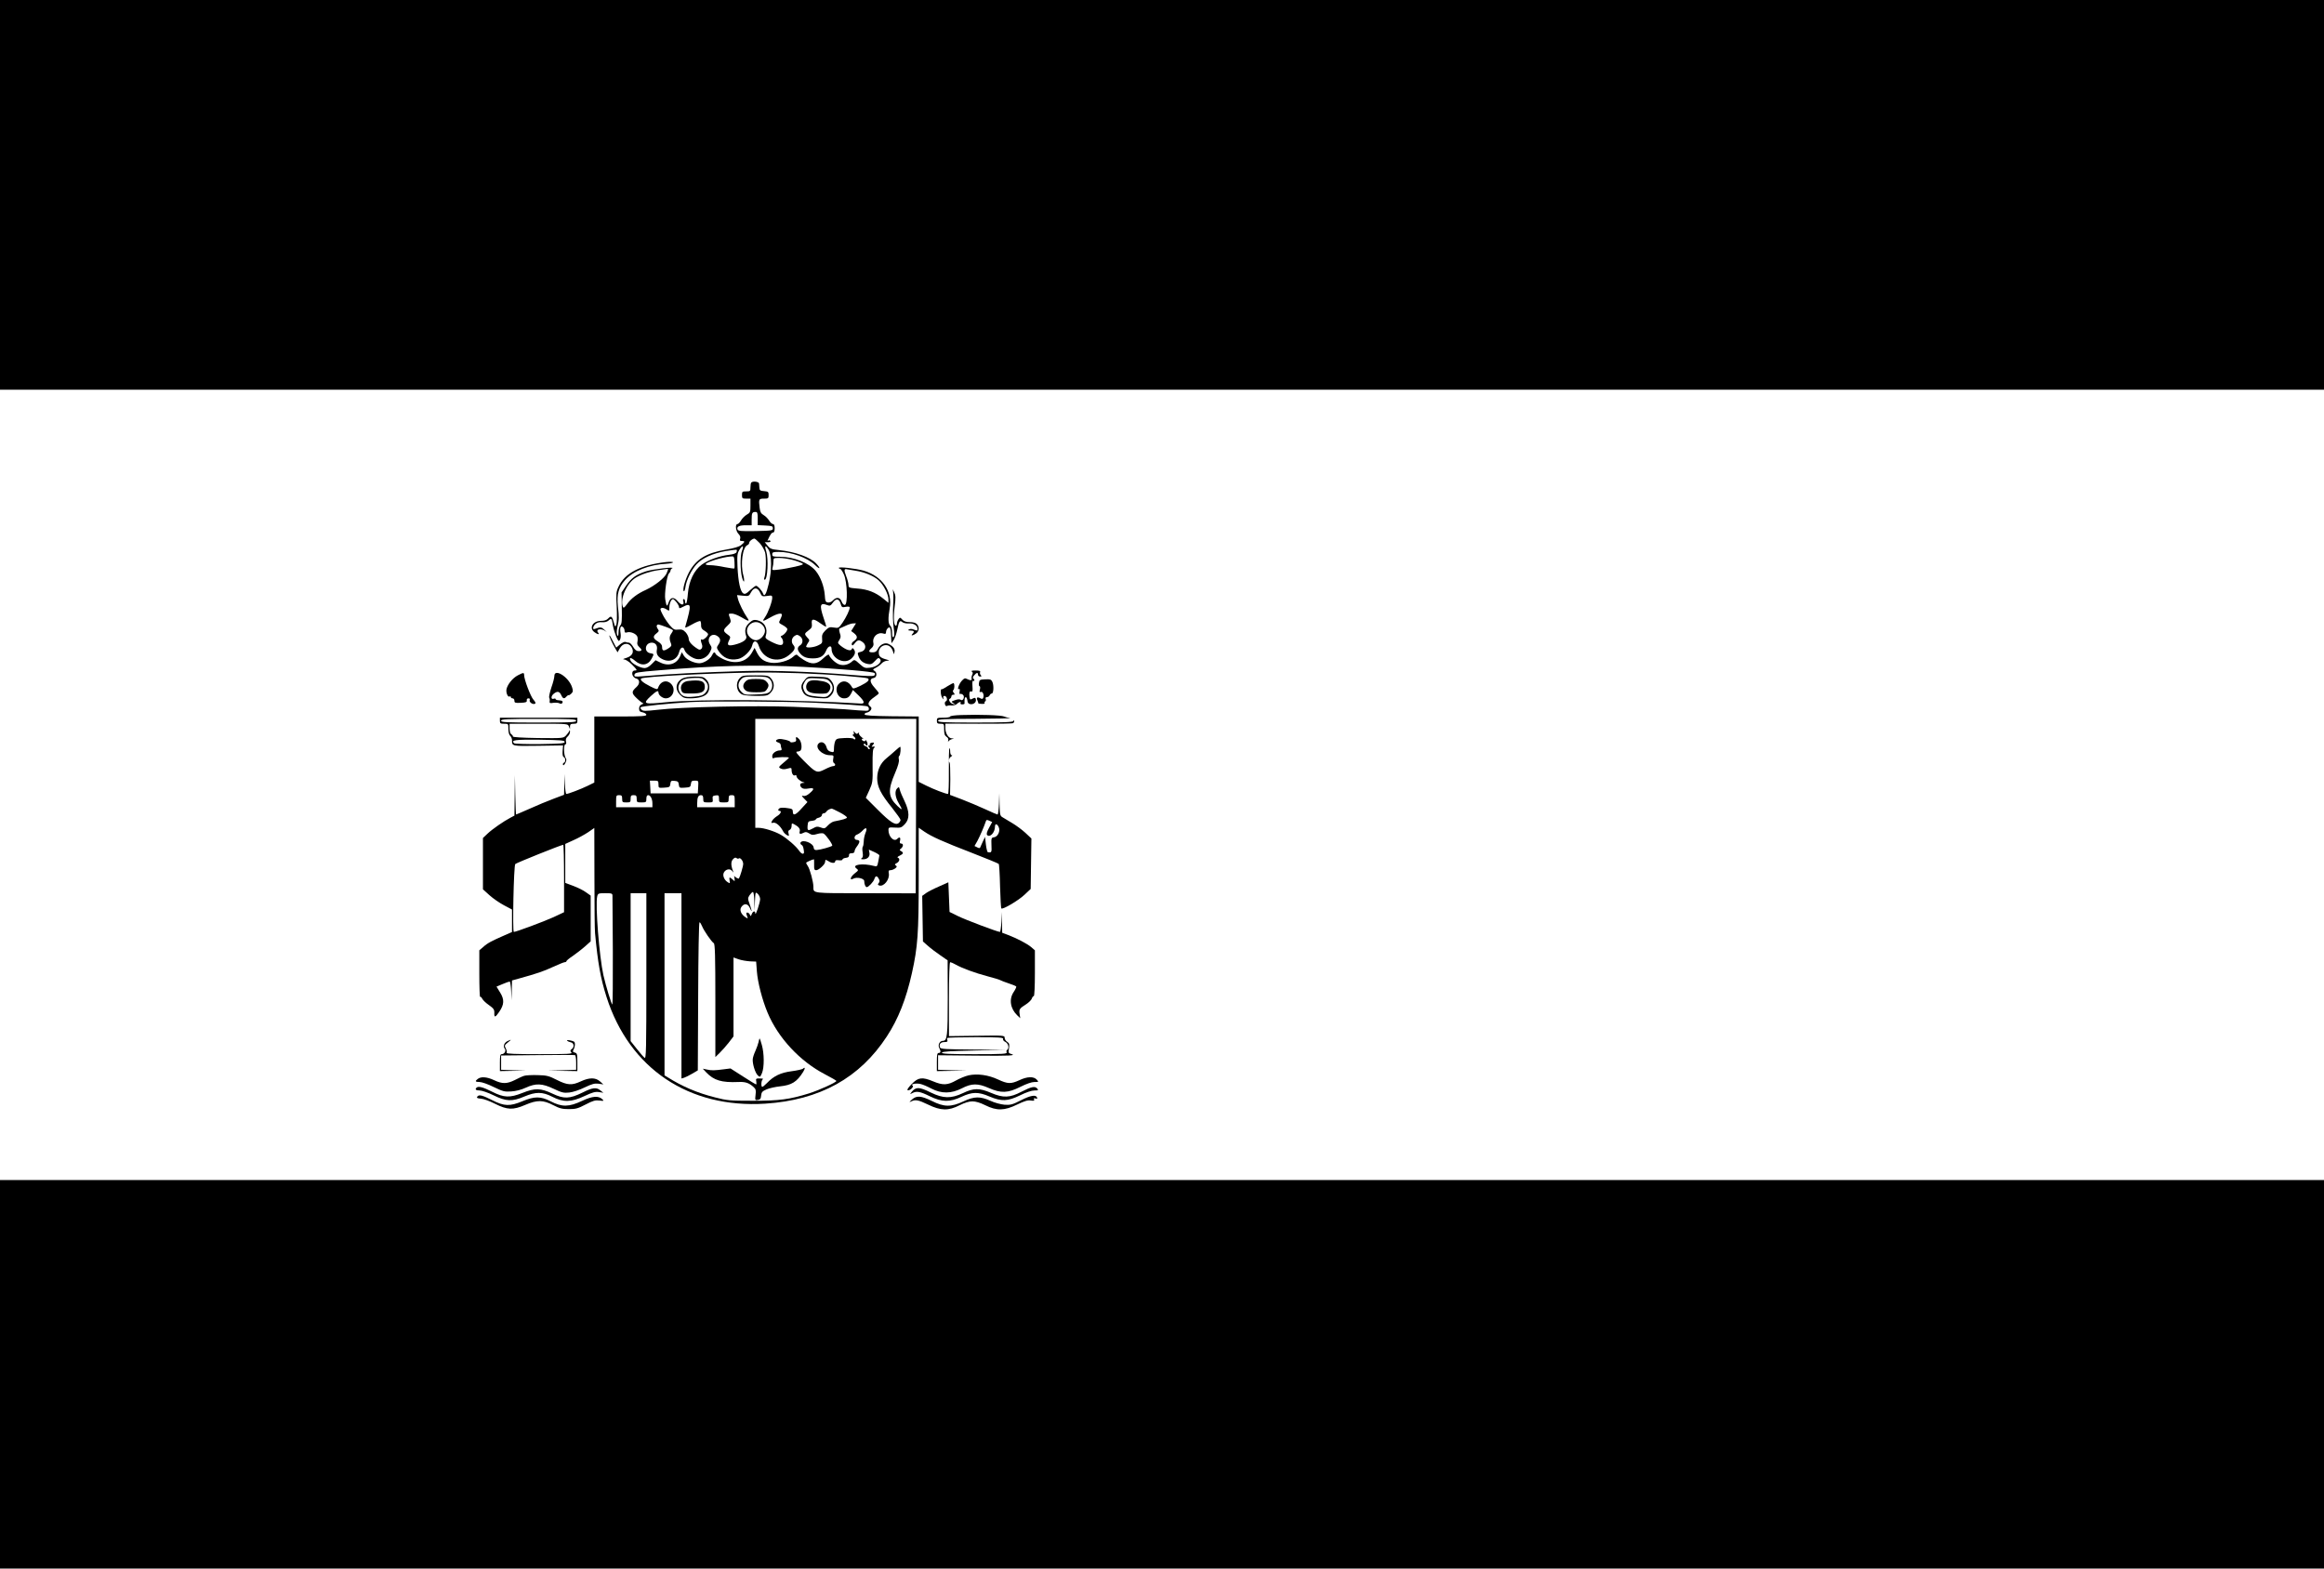 <?xml version="1.0" standalone="no"?>
<!DOCTYPE svg PUBLIC "-//W3C//DTD SVG 20010904//EN"
 "http://www.w3.org/TR/2001/REC-SVG-20010904/DTD/svg10.dtd">
<svg version="1.0" xmlns="http://www.w3.org/2000/svg"
 width="1920pt" height="1296pt" viewBox="0 0 1920 1296"
 preserveAspectRatio="xMidYMid meet">
<g transform="translate(0,1296) scale(0.1,-0.1)"
fill="#000000" stroke="none">
<path d="M0 11350 l0 -1610 9600 0 9600 0 0 1610 0 1610 -9600 0 -9600 0 0
-1610z"/>
<path d="M6207 8973 c-4 -3 -7 -21 -7 -40 0 -31 -2 -33 -35 -33 -32 0 -35 -2
-35 -30 0 -28 3 -30 35 -30 l35 0 0 -57 c0 -54 -2 -59 -30 -75 -17 -10 -38
-31 -48 -48 -9 -16 -23 -30 -29 -30 -21 0 -15 -58 8 -81 13 -13 18 -27 14 -40
-5 -15 -2 -19 14 -19 28 0 26 -8 -6 -34 -18 -14 -59 -26 -124 -37 -165 -28
-250 -80 -308 -190 -32 -62 -55 -146 -41 -154 4 -3 10 13 13 35 7 55 49 141
91 187 46 51 134 91 243 110 47 8 87 12 89 10 3 -2 2 -11 -1 -19 -4 -10 -26
-18 -61 -22 -80 -9 -173 -43 -226 -81 -64 -47 -106 -134 -115 -239 -3 -42 -10
-79 -14 -82 -5 -3 -9 4 -9 15 0 12 -5 21 -11 21 -6 0 -8 -8 -4 -19 10 -34 -16
-34 -44 -1 -34 41 -62 38 -78 -10 -12 -37 -17 -32 -27 28 -8 45 13 194 30 213
8 8 14 20 14 26 0 6 6 14 13 17 32 16 -163 -7 -217 -25 -84 -28 -120 -55 -164
-119 l-37 -55 2 -128 c2 -103 0 -132 -12 -144 -8 -8 -15 -33 -15 -56 -1 -32
-3 -38 -10 -26 -7 11 -6 36 1 70 14 65 14 73 4 171 -10 100 5 153 59 215 66
75 200 128 343 135 29 2 53 7 53 12 0 4 -26 5 -57 2 -214 -25 -343 -92 -394
-206 -19 -40 -20 -57 -14 -165 3 -68 2 -131 -3 -145 -9 -24 -10 -23 -21 17
-14 52 -23 58 -46 33 -13 -14 -31 -20 -60 -20 -68 0 -102 -60 -53 -94 28 -20
44 -21 29 -3 -24 30 30 38 64 10 11 -10 8 -5 -8 10 -28 27 -35 28 -84 10 -20
-8 -15 22 6 41 13 12 32 17 55 15 23 -2 41 3 55 15 23 21 25 19 36 -49 4 -22
16 -60 26 -85 18 -40 21 -43 31 -26 6 10 8 34 5 53 -8 45 1 68 19 52 8 -6 14
-20 14 -31 0 -15 5 -18 21 -13 28 9 77 -12 85 -37 3 -11 3 -30 0 -42 -4 -16 1
-29 14 -41 27 -24 25 -35 -4 -35 -17 0 -30 10 -45 35 -11 19 -27 35 -35 35 -8
0 -21 2 -29 6 -8 3 -28 -7 -45 -21 l-31 -26 -26 50 c-14 28 -27 51 -30 51 -6
0 21 -62 46 -104 l21 -36 18 32 c24 45 71 51 96 13 26 -40 10 -75 -41 -91 -28
-8 -33 -12 -17 -13 12 -1 40 -19 62 -41 44 -44 47 -50 26 -50 -36 0 -27 -57
10 -66 31 -8 32 -44 3 -70 -43 -39 -43 -51 2 -94 23 -22 47 -40 53 -41 6 0 1
-4 -11 -9 -16 -6 -23 -18 -23 -35 0 -20 6 -27 30 -31 17 -4 30 -13 30 -20 0
-11 -39 -14 -215 -14 l-215 0 0 -273 0 -273 -57 -28 c-56 -27 -158 -66 -174
-66 -5 0 -10 37 -12 83 l-3 82 -2 -86 -2 -86 -87 -33 c-49 -18 -137 -55 -197
-82 -59 -26 -110 -48 -112 -48 -2 0 -5 73 -7 163 l-3 162 -2 -167 -2 -167 -32
-17 c-56 -29 -151 -95 -190 -132 l-38 -36 0 -212 0 -212 54 -49 c30 -27 84
-64 120 -83 l66 -35 0 -93 0 -93 -57 -25 c-111 -48 -146 -67 -179 -97 l-34
-29 0 -196 c0 -107 3 -192 7 -189 3 4 11 -3 17 -15 6 -12 31 -36 56 -53 38
-27 45 -37 44 -64 -2 -41 8 -39 40 8 42 61 44 102 8 160 l-30 49 50 21 c28 12
54 21 59 21 4 0 10 -35 12 -77 l3 -78 2 82 2 82 58 16 c155 43 203 60 281 96
46 21 90 39 97 39 8 0 14 4 14 9 0 4 24 24 53 43 28 20 73 54 100 78 l47 42 0
189 0 189 -38 27 c-21 16 -68 39 -105 53 l-67 25 0 161 0 161 68 31 c37 16 91
46 120 65 l52 36 1 -412 c0 -227 2 -432 5 -457 23 -246 45 -371 95 -528 189
-591 679 -921 1311 -881 450 29 781 212 1005 556 94 143 159 308 207 523 48
216 56 329 56 783 l0 418 46 -32 c62 -42 150 -82 399 -178 116 -45 213 -85
216 -89 4 -4 9 -87 11 -185 3 -97 7 -180 11 -183 11 -11 142 66 192 114 l50
47 3 209 3 208 -50 47 c-27 25 -76 61 -108 80 -32 19 -68 40 -80 48 -21 12
-23 22 -25 106 l-2 92 -3 -87 c-2 -49 -7 -88 -12 -88 -4 0 -50 20 -102 44 -52
24 -138 60 -192 81 l-98 37 2 130 c0 71 -2 132 -5 135 -12 12 -6 42 12 52 9 6
11 11 5 11 -8 0 -13 13 -13 32 0 17 -3 28 -6 25 -4 -4 -6 -90 -5 -192 1 -102
-2 -185 -7 -185 -19 0 -120 39 -180 69 l-62 31 0 270 0 270 -222 2 c-158 2
-222 6 -225 15 -2 6 6 13 18 15 12 2 27 11 33 21 9 14 7 21 -7 32 -24 17 -11
43 37 76 20 13 36 27 36 31 0 5 -16 26 -36 48 -39 43 -42 73 -6 78 27 4 31 46
5 60 -14 8 -12 12 13 25 16 8 38 24 48 36 11 12 31 21 45 22 23 1 22 2 -9 11
-47 13 -60 26 -60 58 0 57 73 82 104 35 9 -13 16 -32 17 -42 1 -12 3 -9 8 7 8
27 -7 48 -47 69 -30 16 -72 -4 -90 -42 -10 -20 -20 -27 -43 -27 -34 0 -37 10
-8 36 13 11 18 26 15 39 -13 51 34 96 83 80 16 -5 21 -2 21 13 0 11 7 25 15
32 19 16 23 4 27 -70 l3 -55 18 26 c10 15 23 54 30 87 15 71 21 80 43 61 9 -7
33 -12 54 -10 39 2 70 -17 70 -45 0 -17 -1 -17 -33 -5 -14 6 -29 6 -38 0 -10
-6 -7 -9 14 -9 29 0 34 -9 15 -28 -17 -17 4 -15 30 4 26 18 29 56 6 78 -9 10
-33 16 -58 16 -31 0 -48 6 -62 21 -17 19 -19 19 -31 3 -7 -10 -13 -26 -13 -36
0 -10 -4 -18 -9 -18 -17 0 -21 67 -10 155 10 78 9 95 -5 125 -9 21 -13 25 -9
10 3 -14 5 -54 3 -90 -5 -107 -4 -172 5 -231 5 -39 4 -58 -4 -63 -7 -5 -11 7
-11 37 0 27 -6 49 -15 57 -18 15 -19 64 -5 142 26 142 -61 268 -215 313 -64
18 -205 34 -205 23 0 -4 5 -8 11 -8 5 0 20 -21 31 -47 28 -62 33 -246 8 -251
-9 -1 -20 9 -27 28 -13 36 -43 40 -72 9 -11 -12 -28 -19 -41 -17 -19 3 -23 10
-26 61 -6 74 -35 151 -75 200 -54 66 -184 117 -296 117 -56 0 -63 2 -63 20 0
17 7 20 53 20 105 0 238 -48 300 -108 42 -41 51 -32 10 12 -48 52 -172 97
-308 111 -61 6 -73 11 -93 36 l-24 29 27 0 c15 0 24 4 20 10 -4 6 -11 7 -17 4
-6 -4 -9 -3 -6 2 21 47 33 64 45 64 8 0 13 12 13 35 0 24 -5 35 -14 35 -8 0
-22 13 -32 29 -9 15 -29 36 -45 45 -22 13 -29 26 -33 59 -9 73 -7 77 36 77 35
0 38 2 38 29 0 27 -3 30 -37 33 -31 2 -38 7 -39 26 -1 12 -2 29 -3 37 -1 15
-51 22 -64 8z m53 -298 l0 -54 63 -3 c54 -3 62 -5 62 -23 0 -19 -8 -20 -143
-23 -124 -2 -143 0 -149 14 -8 23 14 34 70 34 l47 0 0 48 c0 53 4 62 32 62 15
0 18 -8 18 -55z m16 -202 c19 -21 39 -56 45 -78 11 -41 7 -176 -6 -207 -4 -11
-3 -18 3 -18 24 0 32 174 12 236 -16 47 -6 54 19 13 28 -45 28 -173 2 -282
-20 -86 -36 -113 -47 -81 -9 25 -45 64 -58 64 -6 0 -28 -17 -50 -37 -30 -29
-42 -34 -55 -26 -25 15 -42 96 -48 218 -4 99 -2 113 17 144 25 40 38 34 20
-10 -16 -38 -15 -162 1 -222 6 -23 14 -37 16 -30 2 6 0 29 -6 50 -25 90 -6
234 34 249 8 3 15 12 15 20 0 12 26 33 43 34 4 0 24 -17 43 -37z m-209 -210
c-3 -2 -39 3 -81 11 -41 9 -93 16 -116 16 -22 0 -40 3 -40 8 0 16 133 58 205
64 29 3 30 2 33 -46 2 -26 1 -50 -1 -53z m477 72 c32 -8 67 -21 79 -27 20 -11
15 -14 -53 -30 -41 -9 -102 -21 -134 -24 -59 -7 -59 -7 -53 17 4 13 7 36 7 52
0 26 2 27 48 27 26 0 74 -7 106 -15z m-1024 -79 c0 -2 -6 -17 -13 -34 -16 -37
-95 -100 -169 -135 -72 -32 -124 -71 -159 -120 -21 -29 -28 -33 -33 -21 -26
67 33 198 108 242 47 28 119 52 186 61 72 11 80 12 80 7z m1545 -11 c71 -10
151 -42 192 -78 41 -36 83 -117 83 -160 l0 -28 -43 35 c-63 51 -128 77 -213
83 -69 6 -74 7 -74 29 0 13 -8 46 -19 73 -20 52 -18 64 8 57 9 -2 38 -7 66
-11z m-785 -182 c14 -31 17 -33 58 -27 38 6 42 4 42 -15 0 -32 -35 -126 -60
-161 -27 -38 -20 -38 47 0 53 30 93 39 93 20 0 -6 -6 -23 -14 -39 -14 -26 -13
-28 19 -45 19 -10 36 -24 39 -31 5 -14 -24 -50 -46 -58 -10 -4 -11 -7 0 -18 6
-7 12 -23 12 -36 0 -31 -29 -30 -97 4 -45 23 -53 31 -47 48 21 62 -10 118 -72
131 -26 5 -38 1 -64 -23 -33 -30 -41 -63 -25 -110 9 -26 -24 -51 -93 -69 -57
-14 -69 -6 -49 34 14 29 14 31 -14 51 -37 27 -36 36 2 72 28 27 30 31 20 60
-14 41 -15 39 17 39 15 0 50 -14 77 -30 62 -37 72 -37 47 -2 -27 38 -68 121
-76 156 l-7 29 49 -5 c47 -5 50 -4 67 29 24 43 54 41 75 -4z m-691 -79 c12
-15 21 -33 21 -41 0 -11 5 -11 30 2 72 37 74 23 24 -154 -7 -23 -6 -23 54 10
33 19 64 31 68 27 4 -4 7 -20 6 -36 0 -20 7 -32 29 -44 16 -10 29 -22 29 -28
0 -16 -40 -51 -50 -45 -13 8 -13 -7 -1 -39 11 -28 -9 -53 -31 -40 -48 29 -78
61 -78 85 0 14 -11 38 -25 54 -21 22 -33 26 -61 23 -32 -4 -40 1 -71 36 -19
23 -46 62 -59 89 -21 41 -22 48 -9 53 8 4 26 -1 40 -10 25 -16 25 -16 25 14 0
34 15 70 30 70 5 0 18 -12 29 -26z m1356 -12 c8 -30 12 -32 42 -26 22 4 33 2
33 -5 0 -21 -28 -80 -60 -127 -31 -44 -33 -45 -71 -39 -34 6 -42 3 -70 -24
-25 -26 -30 -38 -27 -69 3 -34 0 -39 -32 -54 -35 -18 -100 -24 -100 -10 0 4 7
18 15 30 15 20 14 24 -5 44 -26 29 -26 33 11 60 25 19 29 28 26 55 -6 43 15
44 72 2 24 -17 44 -29 46 -27 2 2 -7 35 -21 73 -35 105 -29 128 29 106 23 -9
29 -7 48 20 26 37 51 34 64 -9z m-648 -174 c14 -13 23 -33 23 -50 0 -36 -40
-78 -75 -78 -14 0 -37 11 -50 25 -70 69 30 170 102 103z m755 -20 l-20 -32 24
-18 c31 -25 30 -43 0 -64 -15 -9 -22 -21 -19 -30 4 -11 10 -8 25 11 23 30 38
31 68 7 32 -26 21 -70 -19 -78 -27 -6 -28 -8 -19 -34 12 -37 37 -58 76 -66 27
-5 36 -2 61 25 25 27 30 29 42 15 20 -24 -27 -65 -84 -71 -41 -5 -48 -2 -86
32 -38 35 -43 36 -59 22 -31 -29 -72 -39 -108 -27 -31 10 -77 54 -86 80 -2 6
-23 -7 -46 -29 -54 -52 -96 -55 -164 -12 -25 16 -48 34 -52 39 -4 7 -17 1 -33
-14 -36 -34 -124 -58 -182 -50 -58 8 -90 31 -117 83 l-20 40 -20 -36 c-45 -83
-142 -105 -243 -55 -29 15 -55 33 -58 40 -8 21 -18 17 -31 -11 -14 -31 -68
-65 -104 -65 -45 0 -109 31 -128 62 l-17 29 -13 -31 c-28 -67 -98 -89 -169
-52 l-35 17 -32 -32 c-20 -21 -42 -33 -58 -33 -35 0 -102 35 -115 59 -17 31 0
32 36 1 52 -46 108 -38 138 20 19 38 20 37 -14 43 -54 11 -42 87 14 87 31 0
48 -24 42 -57 -7 -36 6 -59 43 -78 61 -32 123 -7 140 55 11 43 35 53 45 20 9
-29 61 -68 99 -75 45 -9 92 16 113 60 15 31 15 36 -1 60 -32 49 12 102 60 70
28 -18 31 -41 8 -73 -14 -21 -14 -25 2 -50 39 -59 91 -81 161 -67 45 8 108 69
118 114 10 45 39 41 54 -6 33 -108 156 -147 245 -79 50 38 62 63 41 86 -21 23
-16 59 10 76 18 12 24 11 43 -2 28 -19 29 -60 2 -76 -24 -16 -25 -36 -2 -64
25 -32 55 -44 109 -44 58 0 90 19 109 66 15 37 44 46 44 14 0 -82 107 -135
164 -81 30 28 37 53 21 75 -11 14 -13 14 -18 2 -8 -19 -48 -6 -91 28 -27 23
-27 24 -12 48 13 21 14 30 4 58 -6 20 -7 35 -2 37 5 2 27 12 49 22 22 11 51
20 63 20 l24 1 -20 -32z m-1547 1 c30 -11 55 -24 55 -27 0 -4 -7 -18 -16 -30
-15 -22 -15 -47 1 -84 5 -13 -2 -22 -26 -37 -37 -23 -49 -20 -49 14 0 16 -11
30 -35 45 -41 25 -44 42 -11 67 21 17 22 21 10 37 -13 19 -11 36 6 36 5 0 34
-9 65 -21z m1130 -329 c279 -14 578 -39 590 -51 5 -6 5 -13 -2 -20 -8 -8 -63
-6 -194 5 -299 25 -650 38 -864 32 -397 -12 -612 -23 -849 -43 -73 -6 -78 -5
-74 13 3 17 22 21 208 36 463 39 797 47 1185 28z m343 -74 c100 -8 186 -17
191 -21 20 -12 -1 -32 -60 -61 -55 -26 -62 -27 -70 -12 -28 51 -74 63 -109 28
-40 -40 -12 -120 43 -120 29 0 43 10 60 42 l13 27 48 -46 c50 -49 54 -69 15
-66 -510 32 -1339 38 -1604 11 -188 -19 -199 -15 -129 50 47 43 64 51 64 30 0
-21 33 -48 60 -48 55 0 85 68 50 113 -36 45 -93 32 -113 -26 -6 -16 -11 -15
-65 12 -61 31 -89 55 -74 65 26 16 560 44 936 49 208 3 516 -8 744 -27z m-253
-222 c214 -10 425 -24 440 -30 9 -4 15 -14 13 -23 -4 -18 7 -18 -203 -1 -71 5
-261 14 -421 20 -327 12 -928 -1 -1124 -25 -98 -11 -117 -11 -129 1 -8 7 -12
16 -8 20 8 9 222 31 407 43 139 9 794 6 1025 -5z m843 -854 l-3 -721 -414 1
c-447 0 -431 -3 -431 54 0 39 -29 146 -46 170 -8 11 -14 24 -14 27 0 5 53 29
65 29 1 0 1 -20 1 -45 -1 -38 2 -45 18 -45 19 0 70 46 72 65 1 6 2 14 3 18 0
5 11 1 23 -7 27 -19 58 -21 58 -3 0 9 10 12 30 9 17 -2 30 0 30 6 0 6 12 12
28 14 19 2 27 8 26 21 -1 12 5 17 22 17 15 0 24 6 24 16 0 9 9 27 20 41 11 14
20 32 20 39 0 8 -9 14 -20 14 -28 0 -26 37 2 45 11 4 32 19 45 33 29 32 41 21
23 -21 -7 -18 -14 -48 -14 -69 -1 -20 -4 -40 -8 -44 -4 -4 -5 -25 -1 -47 4
-28 2 -42 -8 -48 -10 -6 -7 -9 13 -9 35 0 57 23 51 54 l-5 26 43 -19 c24 -11
44 -24 44 -28 -1 -4 -4 -28 -9 -51 -8 -41 -10 -44 -35 -37 -95 25 -190 11
-144 -22 17 -13 16 -15 -15 -39 -37 -29 -46 -62 -12 -44 30 16 90 2 90 -20 0
-25 10 -50 21 -50 14 0 56 44 63 68 9 28 22 28 36 1 9 -15 8 -24 0 -35 -10
-11 -9 -15 3 -20 38 -14 89 50 80 100 -4 21 -1 26 14 26 11 0 28 7 39 15 15
12 16 16 5 24 -11 7 -10 11 8 20 23 13 28 37 9 44 -8 2 -1 10 15 17 31 15 34
25 11 38 -14 8 -14 10 0 21 20 17 21 41 1 41 -11 0 -14 7 -9 25 6 26 -4 33
-23 14 -28 -28 -73 18 -73 74 0 20 4 22 52 19 48 -3 56 -1 83 28 41 43 40 103
-2 191 -18 36 -35 77 -39 93 -6 25 -8 26 -22 12 -22 -22 -17 -71 12 -121 35
-59 33 -65 -10 -24 -77 74 -81 129 -18 275 24 56 34 93 30 109 -3 13 -2 27 4
30 9 6 15 75 6 75 -2 0 -20 -15 -39 -32 -20 -18 -52 -46 -72 -62 -50 -40 -77
-97 -78 -165 0 -72 29 -130 123 -246 38 -48 70 -93 70 -100 0 -7 -7 -18 -15
-25 -26 -22 -68 4 -172 108 l-100 100 29 63 c27 60 29 69 27 202 -1 107 2 142
13 148 13 8 4 13 -17 9 -5 -1 -4 4 3 11 18 19 15 28 -8 22 -11 -3 -17 -9 -14
-14 3 -5 0 -9 -7 -9 -8 0 -8 -4 1 -15 9 -10 9 -15 1 -15 -6 0 -11 4 -11 9 0 5
-9 13 -20 16 -11 4 -17 11 -14 17 4 6 9 5 15 -3 13 -22 23 -1 11 23 -6 13 -11
18 -11 11 -1 -14 -31 -6 -31 9 0 5 6 6 13 3 6 -4 0 3 -16 15 -15 12 -24 27
-21 33 5 8 3 8 -6 0 -11 -10 -16 -9 -27 5 -14 16 -14 16 -9 0 3 -11 0 -18 -7
-18 -7 0 -3 -7 7 -15 11 -8 16 -18 12 -22 -4 -4 -10 -3 -14 2 -4 6 -38 9 -75
7 -62 -3 -69 -6 -78 -29 -5 -13 -9 -39 -9 -58 0 -31 -2 -33 -27 -26 -19 5 -29
16 -35 38 -10 37 -43 52 -65 30 -34 -34 28 -97 94 -97 30 0 32 -2 27 -29 -4
-16 -1 -32 5 -35 17 -11 13 -26 -6 -26 -9 0 -40 -12 -69 -27 -66 -33 -72 -30
-175 73 -60 60 -69 74 -52 74 12 0 25 5 29 12 12 20 5 70 -13 90 -21 23 -32
23 -26 -1 3 -14 -2 -20 -21 -23 -14 -3 -26 -2 -26 1 0 11 -76 30 -98 24 -27
-7 -28 -20 -2 -28 11 -3 20 -12 20 -20 0 -7 3 -20 6 -29 4 -10 1 -16 -9 -16
-34 0 -67 -23 -67 -47 0 -16 4 -22 12 -17 15 9 129 12 126 3 -2 -4 -22 -23
-46 -42 -40 -34 -42 -37 -22 -47 14 -7 31 -8 55 -1 32 9 35 8 35 -12 0 -29 15
-51 29 -43 6 4 11 1 11 -6 0 -16 31 -44 57 -51 15 -4 14 -5 -4 -6 -26 -1 -30
-23 -8 -41 9 -8 28 -10 55 -5 49 8 51 -4 8 -40 -19 -17 -39 -25 -51 -21 -17 4
-16 1 7 -23 l27 -28 -47 -51 c-50 -57 -74 -66 -74 -28 0 20 -6 24 -45 29 -24
4 -51 4 -60 1 -17 -7 -21 -24 -5 -24 21 0 9 -26 -20 -43 -16 -10 -35 -27 -41
-39 -10 -18 -9 -20 9 -16 21 6 59 -26 81 -69 6 -13 21 -27 32 -33 18 -10 19
-9 14 13 -5 17 -2 26 9 30 9 4 16 18 16 32 0 23 2 25 22 14 36 -19 51 -38 45
-59 -6 -22 5 -25 34 -10 14 8 25 6 44 -6 22 -14 32 -15 66 -5 21 7 46 8 53 4
21 -12 79 -94 71 -101 -9 -9 -95 -33 -125 -35 -19 -2 -26 3 -28 21 -5 37 -90
69 -108 41 -3 -6 -1 -15 7 -19 13 -8 16 -17 21 -55 4 -28 -19 -25 -40 6 -25
37 -100 102 -152 132 -51 29 -140 57 -182 57 l-28 0 0 450 0 450 665 0 665 0
-2 -720z m-2128 179 c0 -30 1 -30 48 -27 43 3 47 5 50 31 3 25 7 28 35 25 27
-2 33 -8 35 -31 3 -27 6 -28 50 -25 43 3 47 5 50 31 3 23 8 27 33 27 30 0 30
0 27 -52 l-3 -53 -195 0 -195 0 -3 53 -3 52 35 0 c33 0 36 -2 36 -31z m-300
-119 c0 -28 3 -30 35 -30 32 0 35 2 35 30 0 25 4 30 25 30 21 0 25 -5 25 -30
0 -28 2 -30 40 -30 38 0 40 2 40 30 0 20 5 30 15 30 19 0 35 -31 35 -69 l0
-31 -150 0 -150 0 0 50 c0 47 2 50 25 50 21 0 25 -5 25 -30z m670 0 c0 -28 2
-30 41 -30 38 0 40 1 37 28 -3 23 1 27 25 30 24 3 27 0 27 -27 0 -29 2 -31 40
-31 38 0 40 2 40 30 0 25 4 30 25 30 23 0 25 -3 25 -50 l0 -50 -155 0 -155 0
0 34 c0 47 9 66 31 66 14 0 19 -7 19 -30z m1127 -112 c35 -18 61 -37 60 -43
-3 -9 -30 -17 -106 -32 -13 -2 -36 -17 -51 -33 -25 -27 -30 -28 -59 -17 -27
10 -37 9 -62 -6 -44 -24 -50 -22 -47 21 3 34 6 37 36 40 17 2 32 7 32 12 0 4
11 11 25 14 14 4 25 13 25 21 0 8 7 15 15 15 7 0 18 6 22 14 7 11 24 21 43 25
3 1 33 -13 67 -31z m1234 -128 c-19 -35 -23 -52 -15 -60 23 -23 64 22 64 70 0
27 18 25 31 -4 15 -32 -7 -80 -39 -84 -22 -3 -23 -8 -21 -65 3 -60 1 -64 -30
-58 -4 0 -12 29 -16 64 l-7 62 -19 -40 c-10 -22 -20 -44 -22 -49 -1 -5 -13 -4
-24 3 l-22 11 24 42 c21 40 55 118 69 160 4 15 9 16 29 7 l24 -11 -26 -48z
m-3511 -419 l0 -278 -87 -41 c-79 -36 -310 -122 -328 -122 -12 0 -1 548 12
561 10 10 379 158 396 159 4 0 7 -125 7 -279z m1443 166 c12 11 37 -19 37 -45
0 -20 -25 -103 -35 -120 -4 -6 -34 11 -38 21 -2 7 -2 -1 1 -18 4 -29 4 -30
-15 -12 -26 23 -31 22 -25 -9 4 -24 3 -25 -16 -13 -29 18 -44 56 -32 79 15 29
51 36 68 14 14 -18 14 -18 7 1 -17 45 -17 76 0 95 13 14 22 17 30 10 6 -5 15
-7 18 -3z m129 -354 l2 -78 3 79 c4 77 4 78 23 61 11 -10 20 -30 20 -44 -1
-30 -39 -145 -40 -118 0 24 -19 21 -29 -5 -8 -20 -10 -21 -16 -5 -4 9 -13 17
-21 17 -10 0 -11 -6 -3 -26 9 -26 9 -26 -13 -12 -36 24 -50 59 -34 83 23 34
54 31 71 -7 20 -46 19 -26 -2 32 -16 45 -16 49 0 74 10 14 22 26 27 26 6 0 11
-35 12 -77z m-1172 45 c0 -13 1 -220 3 -461 1 -240 -1 -437 -4 -437 -7 0 -53
151 -74 243 -34 154 -68 583 -51 651 6 24 10 26 66 26 56 0 60 -2 60 -22z
m280 -664 c0 -616 -2 -685 -15 -674 -9 7 -38 41 -65 75 l-50 63 0 611 0 611
65 0 65 0 0 -686z m290 -80 l0 -765 21 6 c12 4 43 19 68 34 l46 27 3 612 c1
339 6 612 11 612 5 0 14 -15 21 -32 15 -38 78 -129 97 -141 10 -6 13 -105 13
-474 l0 -467 36 35 c19 18 53 57 75 85 l39 51 0 326 0 326 42 -15 c23 -8 65
-15 94 -17 l51 -2 6 -80 c7 -93 44 -235 88 -341 87 -209 268 -403 474 -510 52
-27 95 -52 95 -55 0 -12 -144 -77 -226 -103 -162 -50 -244 -61 -464 -61 -190
0 -213 2 -313 28 -147 37 -271 90 -394 168 l-23 14 0 752 0 753 70 0 70 0 0
-766z"/>
<path d="M6111 7356 c-39 -42 -26 -117 25 -136 14 -6 66 -10 115 -10 82 0 92
2 114 25 36 35 37 85 2 123 -19 20 -29 22 -127 22 -99 0 -108 -2 -129 -24z
m247 -6 c29 -27 29 -80 1 -106 -17 -15 -40 -20 -115 -22 -89 -4 -94 -3 -119
22 -31 31 -32 72 -3 103 20 21 30 23 118 23 83 0 99 -3 118 -20z"/>
<path d="M6160 7330 c-25 -25 -26 -52 -2 -73 14 -13 38 -17 90 -17 62 0 73 3
86 22 21 30 20 44 -4 68 -16 16 -33 20 -85 20 -52 0 -69 -4 -85 -20z"/>
<path d="M5638 7354 c-56 -30 -64 -90 -19 -135 25 -25 37 -29 83 -29 71 0 124
16 143 43 23 33 19 84 -10 112 -21 22 -33 25 -97 25 -45 -1 -84 -7 -100 -16z
m187 -19 c31 -30 32 -66 3 -99 -19 -21 -36 -27 -91 -32 -47 -5 -75 -3 -92 6
-32 17 -49 59 -36 91 17 45 41 55 139 58 44 1 57 -3 77 -24z"/>
<path d="M5682 7333 c-43 -6 -66 -40 -53 -77 10 -25 14 -26 84 -26 84 0 110
13 110 55 0 49 -35 61 -141 48z"/>
<path d="M6647 7340 c-29 -34 -33 -56 -16 -93 17 -37 48 -50 131 -55 72 -4 78
-3 102 21 34 34 35 85 2 124 -22 26 -31 28 -108 31 -84 4 -85 4 -111 -28z
m211 -15 c29 -34 28 -70 -4 -102 -24 -24 -30 -25 -96 -19 -84 8 -101 16 -117
55 -10 24 -10 34 3 59 21 40 28 42 116 37 66 -3 78 -7 98 -30z"/>
<path d="M6676 7324 c-9 -8 -16 -26 -16 -38 0 -39 29 -55 104 -57 57 -2 71 1
82 16 31 41 12 74 -47 86 -67 13 -106 11 -123 -7z"/>
<path d="M6267 4350 c-4 -16 -15 -49 -26 -73 -11 -23 -21 -54 -22 -67 -4 -37
20 -116 42 -136 18 -16 19 -15 34 19 20 47 19 164 -1 233 -8 30 -17 54 -18 54
-2 0 -6 -13 -9 -30z"/>
<path d="M6634 4130 c-5 -5 -48 -15 -94 -21 -91 -12 -148 -39 -205 -99 -16
-16 -32 -30 -37 -30 -13 0 -9 58 5 63 6 3 -4 6 -24 6 -33 1 -36 -1 -31 -24 2
-14 2 -25 -1 -25 -4 0 -53 30 -109 66 l-103 66 -55 -7 c-78 -10 -100 -11 -140
-2 l-34 7 29 -31 c63 -66 127 -85 266 -79 57 3 88 -8 125 -42 18 -16 21 -27
16 -64 -5 -44 -4 -46 19 -42 19 2 25 10 27 36 3 28 10 36 45 51 23 10 73 21
111 25 96 10 139 36 191 119 18 28 17 45 -1 27z"/>
<path d="M8029 7411 c9 -6 10 -14 3 -27 -5 -11 -7 -25 -5 -31 6 -16 -11 -17
-38 -3 -16 9 -24 6 -43 -15 -24 -26 -42 -80 -23 -68 6 4 8 -4 5 -20 -3 -15 -1
-24 4 -21 5 3 15 0 23 -6 19 -16 1 -57 -18 -42 -8 6 -25 5 -47 -3 -32 -11 -33
-12 -15 -24 19 -11 19 -12 1 -9 -24 4 -46 39 -28 45 6 3 12 11 12 19 0 8 7 14
16 14 14 0 14 3 3 16 -7 9 -9 18 -3 22 10 8 12 47 3 57 -3 3 -25 -8 -50 -24
-24 -16 -46 -28 -49 -26 -13 8 -9 -53 5 -71 13 -16 14 -16 9 -1 -4 11 -1 17 9
17 19 0 29 -37 12 -44 -8 -3 -11 -13 -8 -25 3 -12 10 -18 17 -14 6 4 23 6 38
4 16 -1 35 5 44 13 17 18 39 22 29 6 -3 -5 3 -10 14 -10 12 0 20 3 20 8 -1 4
-1 17 0 30 1 31 19 28 23 -5 2 -20 9 -29 25 -31 28 -4 51 17 45 40 -3 14 -8
15 -24 7 -22 -12 -25 -11 -28 11 -5 34 0 52 14 47 11 -4 13 5 10 44 -2 31 0
47 6 44 6 -3 10 -2 10 4 0 5 -4 12 -10 16 -5 3 -2 14 8 25 20 24 32 26 32 5 0
-8 8 -15 17 -15 13 0 14 3 6 11 -6 6 -9 18 -6 25 4 11 -5 14 -38 14 -29 0 -39
-3 -30 -9z"/>
<path d="M4278 7380 c-42 -22 -83 -72 -93 -112 -7 -29 10 -72 26 -63 5 4 9 1
9 -4 0 -6 7 -11 15 -11 8 0 15 -9 15 -20 0 -17 6 -19 53 -17 43 2 51 6 49 20
-2 10 4 17 14 17 10 0 14 -5 10 -15 -6 -17 28 -40 45 -29 7 4 1 16 -14 33 -23
25 -77 167 -77 204 0 21 -6 21 -52 -3z"/>
<path d="M4580 7375 c0 -14 -11 -57 -25 -96 -13 -40 -21 -77 -18 -83 4 -6 6
-19 4 -30 -2 -16 2 -18 31 -13 18 2 41 1 50 -4 10 -6 19 -5 23 2 9 14 1 21
-29 23 -14 0 -26 5 -26 10 0 4 -6 6 -14 3 -26 -10 -26 22 0 42 30 23 47 19 62
-15 13 -28 24 -30 42 -9 7 8 15 13 19 11 3 -1 13 5 22 14 14 15 15 22 4 55
-29 83 -145 155 -145 90z"/>
<path d="M8088 7318 c-3 -16 0 -28 5 -28 5 0 6 -12 3 -26 -6 -21 -4 -25 8 -21
15 6 28 -25 19 -49 -4 -10 -10 -11 -25 -3 -24 13 -33 6 -23 -18 5 -10 8 -20 7
-23 0 -3 13 -6 29 -6 16 -1 26 2 24 6 -3 5 -1 11 4 15 6 3 8 12 4 20 -3 10 1
15 11 15 9 0 19 7 22 15 4 8 11 15 18 15 15 0 18 70 4 97 -9 19 -18 22 -59 20
-43 -2 -48 -4 -51 -29z"/>
<path d="M7943 7052 c-51 -1 -93 -7 -93 -12 0 -6 -25 -10 -55 -10 -52 0 -55
-1 -55 -25 0 -21 5 -25 30 -25 29 0 30 -1 30 -48 0 -36 5 -50 20 -60 12 -7 17
-18 14 -29 -4 -11 -3 -14 3 -7 4 7 17 14 28 17 19 4 19 5 -1 6 -29 1 -54 42
-54 86 l0 36 275 -1 c151 -1 279 1 285 5 5 3 10 12 9 18 0 9 -2 9 -6 0 -4 -10
-76 -13 -314 -13 -268 0 -309 2 -309 15 0 13 42 15 313 16 171 1 299 4 282 6
-16 2 -39 8 -50 13 -22 11 -204 17 -352 12z"/>
<path d="M4130 7005 c0 -22 4 -25 35 -25 35 0 35 0 35 -44 0 -26 6 -48 15 -56
8 -7 15 -23 15 -35 0 -51 -4 -50 216 -47 l206 3 -4 -45 c-2 -30 1 -47 9 -51
16 -6 17 -42 2 -47 -7 -2 -10 -10 -8 -17 3 -8 10 -3 19 14 11 21 12 30 2 45
-15 25 -16 110 -1 110 7 0 9 9 5 24 -4 16 0 29 14 41 11 10 20 28 19 39 0 15
-2 17 -6 6 -3 -8 -16 -25 -28 -38 -22 -22 -26 -22 -231 -20 -133 2 -208 7
-207 13 1 6 -5 14 -13 18 -8 5 -14 24 -14 47 l0 40 240 0 c240 0 241 0 250
-22 l9 -23 0 23 c1 18 7 22 31 22 25 0 30 4 30 25 l0 25 -320 0 -320 0 0 -25z
m630 0 c0 -13 -41 -15 -310 -15 -269 0 -310 2 -310 15 0 13 41 15 310 15 269
0 310 -2 310 -15z m-95 -175 c0 -13 -31 -15 -204 -18 -118 -1 -209 2 -214 7
-27 27 9 31 211 29 176 -3 207 -5 207 -18z"/>
<path d="M7759 5636 c-42 -18 -91 -43 -108 -55 l-32 -23 3 -188 3 -189 40 -35
c22 -20 68 -55 102 -78 l62 -43 1 -307 c0 -319 -4 -358 -41 -358 -26 0 -43
-35 -29 -59 14 -27 13 -41 -5 -41 -12 0 -15 -15 -15 -75 l0 -75 123 2 122 2
-117 3 -118 4 0 60 0 60 310 -3 c284 -3 345 0 290 15 -18 5 -20 11 -14 45 5
34 3 42 -15 54 -11 7 -21 22 -21 33 0 20 -5 20 -230 17 l-230 -3 0 305 c0 191
4 306 10 306 5 0 24 -8 42 -18 56 -32 163 -71 265 -98 54 -14 103 -29 108 -33
6 -4 36 -15 68 -26 32 -10 60 -22 63 -26 2 -4 -7 -24 -21 -45 -41 -60 -28
-139 30 -194 l24 -23 -5 34 c-6 40 -2 46 53 81 23 15 44 36 48 48 3 11 11 20
16 20 5 0 9 79 9 189 l0 189 -31 27 c-35 29 -118 72 -191 100 l-48 18 -2 86
-2 86 -3 -82 c-2 -46 -8 -83 -12 -83 -19 0 -282 99 -347 131 l-69 34 -5 122
-5 123 -76 -34z m528 -1260 c-3 -8 5 -18 19 -25 25 -11 34 -54 14 -66 -5 -3
-7 -12 -3 -20 4 -13 -32 -15 -267 -15 -213 0 -271 3 -268 13 4 9 69 13 264 17
l259 6 -266 2 c-227 2 -268 4 -273 17 -10 27 5 45 36 45 22 0 29 4 25 14 -3 8
-3 17 0 20 4 3 110 6 236 6 190 0 228 -2 224 -14z"/>
<path d="M4193 4358 c-28 -13 -39 -44 -23 -63 14 -17 -2 -45 -26 -45 -11 0
-14 -17 -14 -70 l0 -70 108 2 107 2 -102 3 -103 4 0 59 0 59 300 3 c165 2 305
2 310 0 6 -2 10 -30 10 -63 l0 -58 -117 -4 -118 -3 123 -2 122 -2 0 74 c0 66
-2 74 -21 79 -17 5 -19 9 -10 26 13 23 14 58 4 64 -19 11 -67 18 -58 9 6 -6
19 -12 30 -14 26 -4 32 -38 10 -55 -15 -10 -16 -15 -5 -28 11 -13 -17 -15
-264 -15 -198 0 -275 3 -270 11 3 6 0 22 -7 36 -13 23 -11 27 16 49 33 26 32
28 -2 12z"/>
<path d="M8002 4075 c-27 -6 -75 -26 -105 -43 -69 -39 -108 -40 -187 -7 -91
38 -124 34 -178 -22 -28 -29 -41 -48 -33 -51 18 -6 55 30 40 39 -19 11 28 21
64 13 17 -3 59 -21 91 -38 84 -44 165 -43 253 2 81 42 132 42 223 2 100 -44
157 -42 260 10 50 25 93 40 116 40 36 0 37 0 19 20 -25 27 -78 26 -143 -5 -70
-32 -96 -32 -177 6 -79 37 -170 50 -243 34z"/>
<path d="M4330 4071 c-14 -4 -48 -20 -77 -35 -65 -32 -103 -33 -171 -1 -59 28
-108 31 -134 11 -26 -19 -22 -26 14 -26 18 0 70 -18 116 -41 77 -37 90 -41
146 -37 38 2 83 14 120 31 83 38 135 36 230 -9 67 -32 84 -36 129 -31 30 3 84
21 127 42 61 29 82 35 115 31 l40 -6 -28 25 c-37 33 -88 33 -159 0 -73 -34
-110 -32 -197 12 -67 34 -83 38 -160 40 -47 1 -97 -1 -111 -6z"/>
<path d="M3937 3973 c-15 -14 -5 -23 26 -23 18 0 70 -18 115 -40 103 -51 153
-53 254 -10 95 40 149 40 231 -2 91 -47 156 -46 266 6 66 31 89 37 119 33 l37
-6 -24 19 c-33 28 -65 25 -148 -17 -108 -53 -154 -54 -249 -9 -97 46 -145 47
-247 6 -106 -42 -153 -40 -252 10 -75 38 -114 48 -128 33z"/>
<path d="M8440 3940 c-97 -51 -151 -53 -252 -10 -96 41 -144 41 -233 -2 -98
-46 -162 -45 -265 5 -97 48 -124 48 -160 3 -14 -18 -14 -19 7 -8 35 19 64 14
143 -25 102 -50 167 -51 264 -5 88 41 138 42 231 2 100 -42 150 -40 253 10 50
25 95 40 118 40 31 0 35 2 24 15 -19 23 -48 17 -130 -25z"/>
<path d="M3947 3903 c-14 -13 -6 -18 28 -21 20 -1 71 -20 115 -42 101 -51 148
-53 250 -9 98 42 147 41 230 -2 54 -28 76 -33 130 -33 56 0 75 5 138 38 61 32
81 37 114 33 36 -5 39 -4 26 9 -32 32 -82 29 -169 -12 -109 -51 -166 -52 -259
-4 -84 43 -133 43 -234 1 -104 -43 -150 -42 -250 9 -77 39 -106 47 -119 33z"/>
<path d="M8435 3869 c-71 -36 -86 -40 -135 -37 -31 3 -82 16 -116 32 -87 39
-134 38 -224 -4 -103 -48 -159 -48 -261 3 -90 44 -127 47 -166 11 -22 -20 -23
-23 -6 -15 35 18 60 13 141 -26 104 -51 169 -52 260 -5 42 21 78 32 106 32 27
0 64 -11 106 -32 94 -47 158 -46 264 6 60 29 87 37 112 33 26 -4 32 -2 27 9
-4 10 0 12 12 8 13 -5 16 -3 13 7 -9 26 -53 19 -133 -22z"/>
<path d="M0 1605 l0 -1605 9600 0 9600 0 0 1605 0 1605 -9600 0 -9600 0 0
-1605z"/>
</g>
</svg>
